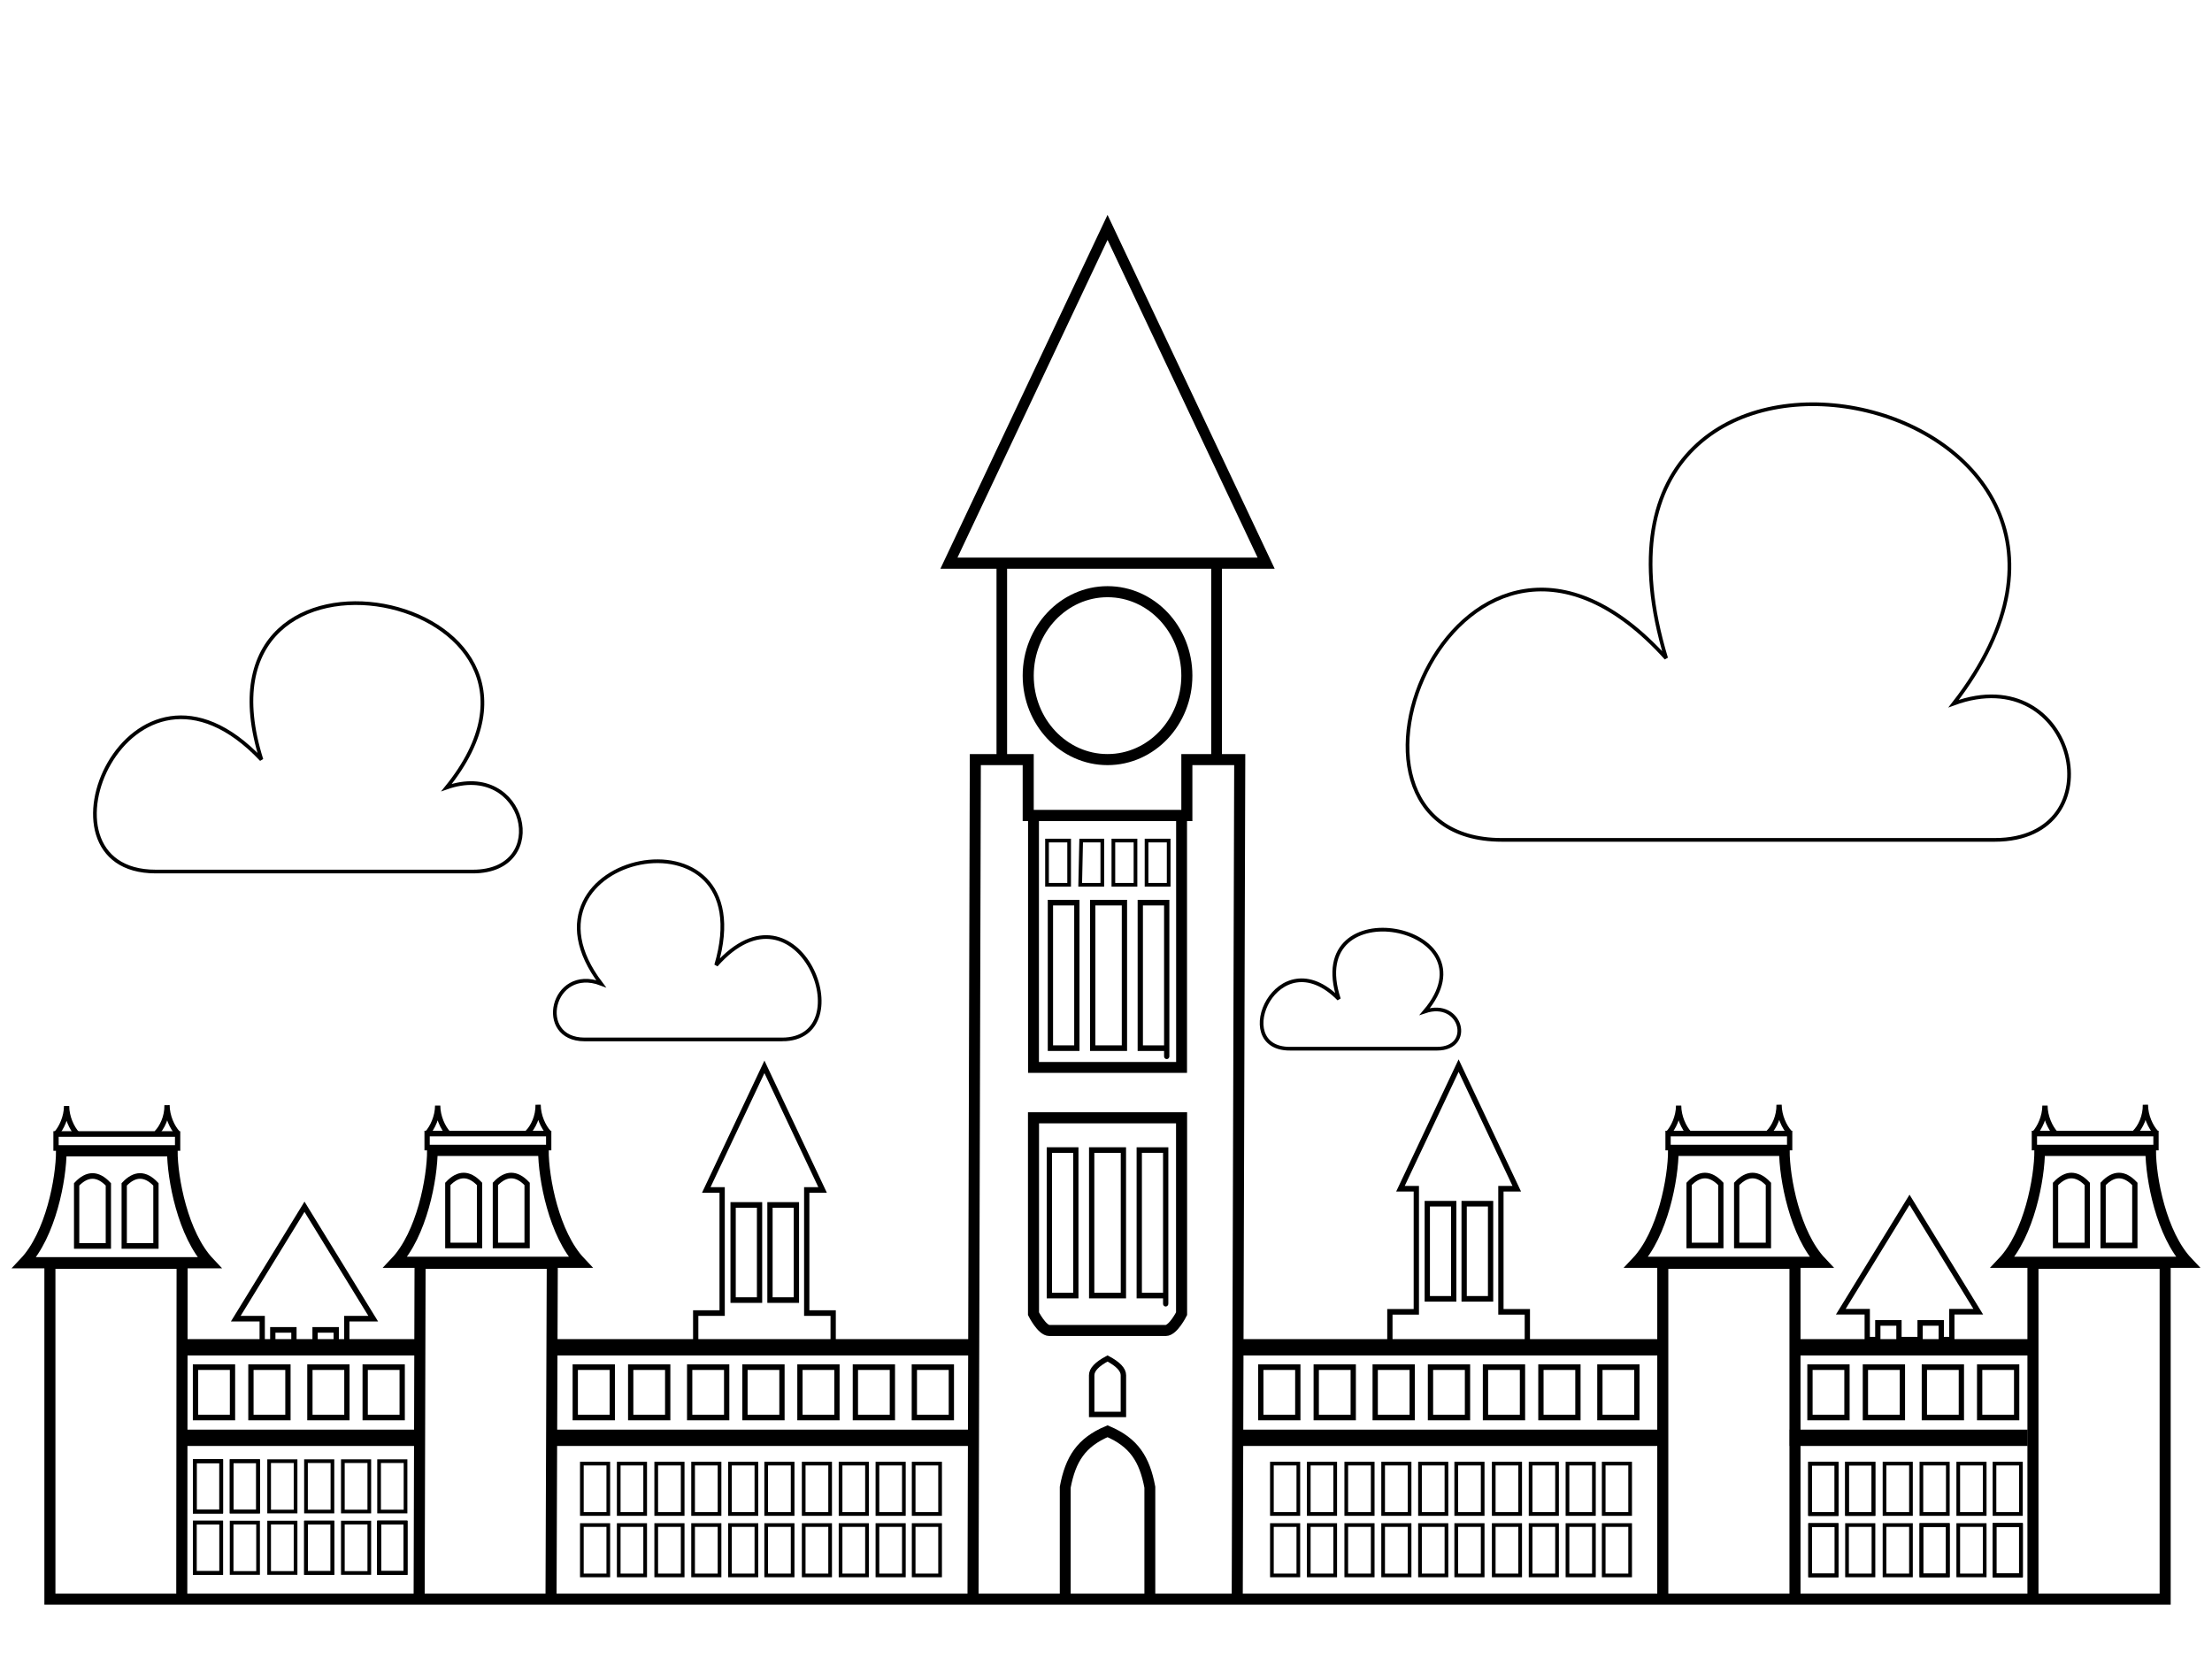<?xml version="1.0" encoding="UTF-8" standalone="no"?>
<svg
   xmlns:dc="http://purl.org/dc/elements/1.1/"
   xmlns:cc="http://creativecommons.org/ns#"
   xmlns:rdf="http://www.w3.org/1999/02/22-rdf-syntax-ns#"
   xmlns:svg="http://www.w3.org/2000/svg"
   xmlns="http://www.w3.org/2000/svg"
   xmlns:sodipodi="http://sodipodi.sourceforge.net/DTD/sodipodi-0.dtd"
   xmlns:inkscape="http://www.inkscape.org/namespaces/inkscape"
   width="100%"
   height="100%"
   viewBox="0 0 600 450"
   id="svg9364"
   version="1.1"
   inkscape:version="0.91 r13725"
   sodipodi:docname="PARLIAMENT.svg"
   class="test">
  <defs
     id="defs192" />
  <sodipodi:namedview
     pagecolor="#ffffff"
     bordercolor="#666666"
     borderopacity="1"
     objecttolerance="10"
     gridtolerance="10"
     guidetolerance="10"
     inkscape:pageopacity="0"
     inkscape:pageshadow="2"
     inkscape:window-width="1034"
     inkscape:window-height="738"
     id="namedview190"
     showgrid="false"
     inkscape:zoom="0.52444444"
     inkscape:cx="230.40255"
     inkscape:cy="225"
     inkscape:window-x="230"
     inkscape:window-y="3"
     inkscape:window-maximized="0"
     inkscape:current-layer="svg9364" />
  <g
     transform="translate(0,-602.362)"
     id="g3">
    <path
       class="border"
       id="path9149"
       d="m 13.536,1036.128 573.758,0 0,-91.09 -35.86,0 0,91.09 -64.547,0 0,-91.09 -35.86,0 0,91.09 -115.43,0 0.679,-227.728 -14.344,0 0,15.182 -43.032,0 0,-15.182 -14.344,0 c -0.206,74.672 -0.43,156.004 -0.628,227.728 l -114.465,0 0.342,-91.093 -35.86,0 -0.253,91.093 -64.387,0 0.092,-91.093 -35.86,0 z"
       style="fill:none;stroke:#000000;stroke-width:3;stroke-opacity:1"
       inkscape:connector-curvature="0" />
    <path
       class="windows"
       id="path9185"
       d="m 52.828,1015.362 7.172,0 0,13.663 -7.172,0 z"
       style="fill:none;stroke:#000000;stroke-width:1;stroke-opacity:1"
       inkscape:connector-curvature="0" />
    <path
       id="path9189"
       d="m 52.828,998.699 7.172,0 0,13.664 -7.172,0 z"
       style="fill:none;stroke:#000000;stroke-width:1;stroke-opacity:1"
       inkscape:connector-curvature="0" />
    <ellipse
       class="clock"
       cy="785.628"
       cx="300.417"
       id="circle9209"
       style="fill:none;stroke:#000000;stroke-width:3;stroke-opacity:1"
       rx="21.516"
       ry="22.772" />
    <g
       transform="matrix(1.434,0,0,1.518,300.417,-569.126)"
       id="g9211">
      <path
         style="fill:none;stroke:#000000;stroke-width:1;stroke-opacity:1"
         d="m -189,983.362 0,11 -6,0 0,-11 c 2,-2 4,-2 6,0 z"
         id="path9221"
         inkscape:connector-curvature="0" />
      <path
         style="fill:none;stroke:#000000;stroke-width:1;stroke-opacity:1"
         d="m -186,983.362 c 2,-2 4,-2 6,0 l 0,11 -6,0 z"
         id="path9223"
         inkscape:connector-curvature="0" />
    </g>
    <path
       id="path9233"
       d="m 280.335,823.582 40.163,0 0,68.317 -40.163,0 z"
       style="fill:none;stroke:#000000;stroke-width:2.951;stroke-opacity:1"
       inkscape:connector-curvature="0" />
    <path
       id="path9235"
       d="m 280.335,905.563 40.163,0 0,53.136 c 0,0 -2.275,4.554 -4.303,4.554 l -31.556,0 c -2.029,0 -4.303,-4.554 -4.303,-4.554 z"
       style="fill:none;stroke:#000000;stroke-width:3;stroke-opacity:1"
       inkscape:connector-curvature="0" />
    <path
       id="path9237"
       d="m 288.942,1036.125 0,-30.363 c 1.434,-7.591 4.303,-12.145 11.475,-15.182 7.172,3.036 10.041,7.591 11.475,15.182 l 0,30.363"
       style="fill:none;stroke:#000000;stroke-width:2.951;stroke-opacity:1"
       inkscape:connector-curvature="0" />
    <path
       id="path9239"
       d="m 296.114,986.026 8.606,0 0,-10.627 c 0,-1.518 -1.434,-3.036 -4.303,-4.554 -2.869,1.518 -4.303,3.036 -4.303,4.554 z"
       style="fill:none;stroke:#000000;stroke-width:1.476px;stroke-opacity:1"
       inkscape:connector-curvature="0" />
    <g
       transform="matrix(1.434,0,0,1.518,300.417,-560.213)"
       id="g9241"
       style="stroke-width:1">
      <path
         style="fill:none;stroke:#000000;stroke-opacity:1"
         d="m -11,971.362 5,0 0,26 -5,0 z"
         id="path9243"
         inkscape:connector-curvature="0" />
      <path
         id="path9245"
         d="m 6,971.362 5,0 c 0,47.722 0,16.667 0,26 l -5,0 z"
         style="fill:none;stroke:#000000;stroke-opacity:1"
         inkscape:connector-curvature="0" />
      <path
         style="fill:none;stroke:#000000;stroke-opacity:1"
         d="m -3,971.362 6,0 0,26 -6,0 z"
         id="path9247"
         inkscape:connector-curvature="0" />
    </g>
    <path
       style="fill:none;stroke:#000000;stroke-width:1;stroke-opacity:1"
       d="m 284,842.362 6,0 0,-12 -6,0 z"
       id="path9251"
       inkscape:connector-curvature="0" />
    <g
       style="stroke-width:2"
       transform="matrix(1.434,0,0,1.518,300.417,-561.535)"
       id="g9259">
      <path
         style="fill:none;stroke:#000000;stroke-width:2;stroke-opacity:1"
         d="m -30,867.362 60,0 -30,-60 z"
         id="path9261"
         inkscape:connector-curvature="0" />
      <path
         style="fill:none;stroke:#000000;stroke-width:2.033;stroke-opacity:1"
         d="m 20.624,901.678 0,-35"
         id="path9263-5"
         inkscape:connector-curvature="0" />
      <path
         style="fill:none;stroke:#000000;stroke-width:2;stroke-opacity:1"
         d="m -20,902.362 0,-35"
         id="path9263"
         inkscape:connector-curvature="0" />
      <g
         style="stroke-width:1"
         id="g9267">
        <path
           id="path9271"
           d="m -70.824,982.038 5,0 0,17 -5,0 z"
           style="fill:none;stroke:#000000;stroke-width:1;stroke-opacity:1"
           transform="translate(1.2053277e-8,3.168235e-6)"
           inkscape:connector-curvature="0" />
        <path
           id="path9271-0"
           d="m -63.852,982.038 5,0 0,17 -5,0 z"
           style="fill:none;stroke:#000000;stroke-width:1;stroke-opacity:1"
           inkscape:connector-curvature="0" />
        <path
           id="path9271-5"
           d="m 60.482,981.817 5,0 0,17 -5,0 z"
           style="fill:none;stroke:#000000;stroke-width:1;stroke-opacity:1"
           inkscape:connector-curvature="0" />
        <path
           id="path9271-0-8"
           d="m 67.454,981.817 5,0 0,17 -5,0 z"
           style="fill:none;stroke:#000000;stroke-width:1;stroke-opacity:1"
           inkscape:connector-curvature="0" />
      </g>
    </g>
    <g
       class="clouds"
       id="g4573">
      <path
         style="fill:none;stroke:#000000;stroke-width:1;stroke-opacity:1"
         d="m 42.227,838.764 86.063,0 c 21.516,0 14.344,-30.363 -7.172,-22.772 43.032,-53.136 -71.719,-75.908 -50.204,-7.591 -35.86,-37.954 -64.547,30.363 -28.688,30.363 z"
         id="path9279"
         inkscape:connector-curvature="0" />
      <path
         id="path9281"
         d="m 407.378,830.176 133.681,0 c 33.42,0 22.28,-49.277 -11.14,-36.958 66.84,-86.234 -111.401,-123.192 -77.98,-12.319 -55.7,-61.596 -100.261,49.277 -44.56,49.277 z"
         style="fill:none;stroke:#000000;stroke-width:1;stroke-opacity:1"
         inkscape:connector-curvature="0" />
      <path
         id="path9283"
         d="m 212.096,884.309 -53.52,0 c -13.38,0 -8.92,-20.158 4.46,-15.118 -26.76,-35.276 44.6,-50.394 31.22,-5.039 22.3,-25.197 40.14,20.158 17.84,20.158 z"
         style="fill:none;stroke:#000000;stroke-width:1;stroke-opacity:1"
         inkscape:connector-curvature="0" />
      <path
         style="fill:none;stroke:#000000;stroke-width:1;stroke-opacity:1"
         d="m 349.853,886.817 39.956,0 c 9.989,0 6.659,-13.466 -3.33,-10.099 19.978,-23.565 -33.297,-33.664 -23.308,-3.367 -16.648,-16.832 -29.967,13.466 -13.319,13.466 z"
         id="path9285"
         inkscape:connector-curvature="0" />
    </g>
    <g
       transform="matrix(1.434,0,0,1.518,401.099,-569.244)"
       id="g9211-1">
      <path
         style="fill:none;stroke:#000000;stroke-width:1;stroke-opacity:1"
         d="m -189,983.362 0,11 -6,0 0,-11 c 2,-2 4,-2 6,0 z"
         id="path9221-4"
         inkscape:connector-curvature="0" />
      <path
         style="fill:none;stroke:#000000;stroke-width:1;stroke-opacity:1"
         d="m -186,983.362 c 2,-2 4,-2 6,0 l 0,11 -6,0 z"
         id="path9223-6"
         inkscape:connector-curvature="0" />
    </g>
    <g
       transform="matrix(1.434,0,0,1.518,737.796,-569.244)"
       id="g9211-0">
      <path
         style="fill:none;stroke:#000000;stroke-width:1;stroke-opacity:1"
         d="m -189,983.362 0,11 -6,0 0,-11 c 2,-2 4,-2 6,0 z"
         id="path9221-0"
         inkscape:connector-curvature="0" />
      <path
         style="fill:none;stroke:#000000;stroke-width:1;stroke-opacity:1"
         d="m -186,983.362 c 2,-2 4,-2 6,0 l 0,11 -6,0 z"
         id="path9223-1"
         inkscape:connector-curvature="0" />
    </g>
    <g
       transform="matrix(1.434,0,0,1.518,837.19,-569.244)"
       id="g9211-18">
      <g
         class="roofs"
         id="g4605">
        <path
           transform="translate(-374.218,0.078)"
           id="path9213"
           d="m -170,997.362 -35,0 c 5,-5 7,-15 7,-20 l 21,0 c 0,5 2,15 7,20 z"
           style="fill:none;stroke:#000000;stroke-width:2;stroke-opacity:1"
           inkscape:connector-curvature="0" />
        <path
           transform="translate(-374.218,0.078)"
           id="path9215"
           d="m -199,977.362 0,-3 23,0 0,3"
           style="fill:none;stroke:#000000;stroke-width:1px;stroke-opacity:1"
           inkscape:connector-curvature="0" />
        <path
           transform="translate(-374.218,0.078)"
           id="path9217"
           d="m -199,974.362 c 1,-1 2,-3 2,-5 0,2 1,4 2,5"
           style="fill:none;stroke:#000000;stroke-width:1;stroke-opacity:1"
           inkscape:connector-curvature="0" />
        <path
           transform="translate(-374.218,0.078)"
           id="path9219"
           d="m -176.002,974.215 c -1,-1 -2,-3 -2,-5 0.05,2.083 -0.931,4.003 -2,5"
           style="fill:none;stroke:#000000;stroke-width:1;stroke-opacity:1"
           inkscape:connector-curvature="0" />
        <path
           transform="translate(-374.218,5.078)"
           id="path9265"
           d="m -160,1007.362 0,-5 -5,0 13,-20 13,20 -5,0 0,5 -2,0 0,-3 -4,0 0,3 -4,0 0,-3 -4,0 0,3 z"
           style="fill:none;stroke:#000000;stroke-width:1;stroke-opacity:1"
           inkscape:connector-curvature="0" />
        <path
           transform="translate(-374.218,5.078)"
           style="fill:none;stroke:#000000;stroke-width:1;stroke-opacity:1"
           d="m -78,1007.362 0,-6 5,0 0,-22 -3,0 11,-22 11,22 -3,0 0,22 5,0 0,6"
           id="path9269"
           inkscape:connector-curvature="0" />
        <path
           transform="translate(-374.218,5.078)"
           style="fill:none;stroke:#000000;stroke-width:1;stroke-opacity:1"
           d="m 53.306,1007.14 0,-6 5,0 0,-22 -3,0 11,-22 11,22 -3,0 0,22 5,0 0,6"
           id="path9269-3"
           inkscape:connector-curvature="0" />
        <path
           transform="translate(-374.218,5.078)"
           id="path9265-0"
           d="m 143.599,1006.117 0,-5 -5,0 13,-20 13,20 -5,0 0,5 -2,0 0,-3 -4,0 0,3 -4,0 0,-3 -4,0 0,3 z"
           style="fill:none;stroke:#000000;stroke-width:1;stroke-opacity:1"
           inkscape:connector-curvature="0" />
        <path
           transform="translate(-304.026,-6.5868971e-6)"
           id="path9213-9"
           d="m -170,997.362 -35,0 c 5,-5 7,-15 7,-20 l 21,0 c 0,5 2,15 7,20 z"
           style="fill:none;stroke:#000000;stroke-width:2;stroke-opacity:1"
           inkscape:connector-curvature="0" />
        <path
           transform="translate(-304.026,-6.5868971e-6)"
           id="path9215-9"
           d="m -199,977.362 0,-3 23,0 0,3"
           style="fill:none;stroke:#000000;stroke-width:1px;stroke-opacity:1"
           inkscape:connector-curvature="0" />
        <path
           transform="translate(-304.026,-6.5868971e-6)"
           id="path9217-1"
           d="m -199,974.362 c 1,-1 2,-3 2,-5 0,2 1,4 2,5"
           style="fill:none;stroke:#000000;stroke-width:1;stroke-opacity:1"
           inkscape:connector-curvature="0" />
        <path
           transform="translate(-304.026,-6.5868971e-6)"
           id="path9219-2"
           d="m -176.002,974.215 c -1,-1 -2,-3 -2,-5 0.05,2.083 -0.931,4.003 -2,5"
           style="fill:none;stroke:#000000;stroke-width:1;stroke-opacity:1"
           inkscape:connector-curvature="0" />
        <path
           transform="translate(-69.294,-6.5868971e-6)"
           id="path9213-0"
           d="m -170,997.362 -35,0 c 5,-5 7,-15 7,-20 l 21,0 c 0,5 2,15 7,20 z"
           style="fill:none;stroke:#000000;stroke-width:2;stroke-opacity:1"
           inkscape:connector-curvature="0" />
        <path
           transform="translate(-69.294,-6.5868971e-6)"
           id="path9215-4"
           d="m -199,977.362 0,-3 23,0 0,3"
           style="fill:none;stroke:#000000;stroke-width:1px;stroke-opacity:1"
           inkscape:connector-curvature="0" />
        <path
           transform="translate(-69.294,-6.5868971e-6)"
           id="path9217-0"
           d="m -199,974.362 c 1,-1 2,-3 2,-5 0,2 1,4 2,5"
           style="fill:none;stroke:#000000;stroke-width:1;stroke-opacity:1"
           inkscape:connector-curvature="0" />
        <path
           transform="translate(-69.294,-6.5868971e-6)"
           id="path9219-4"
           d="m -176.002,974.215 c -1,-1 -2,-3 -2,-5 0.05,2.083 -0.931,4.003 -2,5"
           style="fill:none;stroke:#000000;stroke-width:1;stroke-opacity:1"
           inkscape:connector-curvature="0" />
        <path
           id="path9213-7"
           d="m -170,997.362 -35,0 c 5,-5 7,-15 7,-20 l 21,0 c 0,5 2,15 7,20 z"
           style="fill:none;stroke:#000000;stroke-width:2;stroke-opacity:1"
           inkscape:connector-curvature="0" />
        <path
           id="path9215-7"
           d="m -199,977.362 0,-3 23,0 0,3"
           style="fill:none;stroke:#000000;stroke-width:1px;stroke-opacity:1"
           inkscape:connector-curvature="0" />
        <path
           id="path9217-01"
           d="m -199,974.362 c 1,-1 2,-3 2,-5 0,2 1,4 2,5"
           style="fill:none;stroke:#000000;stroke-width:1;stroke-opacity:1"
           inkscape:connector-curvature="0" />
        <path
           class="windows"
           id="path9219-6"
           d="m -176.002,974.215 c -1,-1 -2,-3 -2,-5 0.05,2.083 -0.931,4.003 -2,5"
           style="fill:none;stroke:#000000;stroke-width:1;stroke-opacity:1"
           inkscape:connector-curvature="0" />
      </g>
      <path
         class="windows"
         style="fill:none;stroke:#000000;stroke-width:1;stroke-opacity:1"
         d="m -189,983.362 0,11 -6,0 0,-11 c 2,-2 4,-2 6,0 z"
         id="uw1"
         inkscape:connector-curvature="0" />
      <path
         class="windows"
         uw2="path9223-66"
         style="fill:none;stroke:#000000;stroke-width:1;stroke-opacity:1"
         d="m -186,983.362 c 2,-2 4,-2 6,0 l 0,11 -6,0 z"
         id="path9223-66"
         inkscape:connector-curvature="0" />
    </g>
    <path
       class="windows"
       style="fill:none;stroke:#000000;stroke-width:1;stroke-opacity:1"
       d="m 302,830.362 6,0 0,12 -6,0 z"
       id="w2"
       inkscape:connector-curvature="0" />
    <path
       class="windows"
       style="fill:none;stroke:#000000;stroke-width:1;stroke-opacity:1"
       d="m 311,830.362 6,0 0,12 -6,0 z"
       id="w3"
       inkscape:connector-curvature="0" />
    <g
       transform="matrix(1.434,0,0,1.518,300.697,-627.326)"
       class="windows"
       id="g9241-3"
       style="stroke-width:0.678">
      <path
         class="windows"
         style="fill:none;stroke:#000000;stroke-width:1;stroke-opacity:1"
         d="m -11,971.362 5,0 0,26 -5,0 z"
         id="w4"
         inkscape:connector-curvature="0" />
      <path
         class="windows"
         id="w5"
         d="m 6,971.362 5,0 c 0,47.722 0,16.667 0,26 l -5,0 z"
         style="fill:none;stroke:#000000;stroke-width:1;stroke-opacity:1"
         inkscape:connector-curvature="0" />
      <path
         class="windows"
         style="fill:none;stroke:#000000;stroke-width:1;stroke-opacity:1"
         d="m -3,971.362 6,0 0,26 -6,0 z"
         id="w6"
         inkscape:connector-curvature="0" />
    </g>
    <path
       class="windows"
       style="fill:none;stroke:#000000;stroke-width:1;stroke-opacity:1"
       d="m 293.262,830.362 5.738,0 0,12 -6,0 z"
       id="w1"
       inkscape:connector-curvature="0" />
    <g
       class="wall"
       id="g4579">
      <path
         style="fill:none;stroke:#000000;stroke-width:4.427;stroke-opacity:1"
         d="m 49.399,967.808 64.547,0"
         id="path9151"
         inkscape:connector-curvature="0" />
      <path
         style="fill:none;stroke:#000000;stroke-width:4.427;stroke-opacity:1"
         d="m 115,992.362 -64.547,0"
         id="path9153"
         inkscape:connector-curvature="0" />
      <path
         style="fill:none;stroke:#000000;stroke-width:4.427;stroke-opacity:1"
         d="m 149.806,967.808 114.751,0"
         id="path9155"
         inkscape:connector-curvature="0" />
      <path
         style="fill:none;stroke:#000000;stroke-width:4.427;stroke-opacity:1"
         d="m 336.276,967.808 114.751,0"
         id="path9159"
         inkscape:connector-curvature="0" />
      <path
         style="fill:none;stroke:#000000;stroke-width:4.427;stroke-opacity:1"
         d="m 335,992.362 114.751,0"
         id="path9161"
         inkscape:connector-curvature="0" />
      <path
         style="fill:none;stroke:#000000;stroke-width:4.427;stroke-opacity:1"
         d="m 486.887,967.808 64.547,0"
         id="path9163"
         inkscape:connector-curvature="0" />
      <path
         style="fill:none;stroke:#000000;stroke-width:4.427;stroke-opacity:1"
         d="m 485.453,992.362 64.547,0"
         id="path9165"
         inkscape:connector-curvature="0" />
      <path
         style="fill:none;stroke:#000000;stroke-width:4.427;stroke-opacity:1"
         d="m 150,992.362 114.751,0"
         id="path9155-6"
         inkscape:connector-curvature="0" />
    </g>
    <path
       id="path9189-7"
       d="m 62.828,998.699 7.172,0 0,13.664 -7.172,0 z"
       style="fill:none;stroke:#000000;stroke-width:1;stroke-opacity:1"
       inkscape:connector-curvature="0" />
    <path
       class="windows"
       id="path9185-0-2"
       d="m 83,1015.362 7.172,0 0,13.663 -7.172,0 z"
       style="fill:none;stroke:#000000;stroke-width:1;stroke-opacity:1"
       inkscape:connector-curvature="0" />
    <path
       id="path9185-0-2-4"
       d="m 102.828,1015.362 7.172,0 0,13.663 -7.172,0 z"
       style="fill:none;stroke:#000000;stroke-width:1;stroke-opacity:1"
       inkscape:connector-curvature="0" />
    <path
       style="fill:none;stroke:#000000;stroke-width:1;stroke-opacity:1"
       d="m 52.828,998.699 7.172,0 0,13.664 -7.172,0 z"
       id="path4443"
       inkscape:connector-curvature="0" />
    <path
       style="fill:none;stroke:#000000;stroke-width:1;stroke-opacity:1"
       d="m 102.828,1015.362 7.172,0 0,13.663 -7.172,0 z"
       id="path4449"
       inkscape:connector-curvature="0" />
    <path
       style="fill:none;stroke:#000000;stroke-width:1;stroke-opacity:1"
       d="m 491,1016.026 7.172,0 0,13.663 -7.172,0 z"
       id="path4535"
       inkscape:connector-curvature="0" />
    <path
       style="fill:none;stroke:#000000;stroke-width:1;stroke-opacity:1"
       d="m 491,999.362 7.172,0 0,13.664 -7.172,0 z"
       id="path4537"
       inkscape:connector-curvature="0" />
    <path
       style="fill:none;stroke:#000000;stroke-width:1;stroke-opacity:1"
       d="m 501,999.362 7.172,0 0,13.664 -7.172,0 z"
       id="path4541"
       inkscape:connector-curvature="0" />
    <path
       style="fill:none;stroke:#000000;stroke-width:1;stroke-opacity:1"
       d="m 521.172,1016.026 7.172,0 0,13.663 -7.172,0 z"
       id="path4547"
       inkscape:connector-curvature="0" />
    <path
       style="fill:none;stroke:#000000;stroke-width:1;stroke-opacity:1"
       d="m 541,1016.026 7.172,0 0,13.663 -7.172,0 z"
       id="path4555"
       inkscape:connector-curvature="0" />
    <path
       id="path4561"
       d="m 491,999.362 7.172,0 0,13.664 -7.172,0 z"
       style="fill:none;stroke:#000000;stroke-width:1;stroke-opacity:1"
       inkscape:connector-curvature="0" />
    <path
       id="path4567"
       d="m 541,1016.026 7.172,0 0,13.663 -7.172,0 z"
       style="fill:none;stroke:#000000;stroke-width:1;stroke-opacity:1"
       inkscape:connector-curvature="0" />
    <g
       class="windows"
       id="g4651">
      <g
         class="windows"
         style="stroke-width:1"
         id="g9167"
         transform="matrix(1.434,0,0,1.518,300.398,-561.341)">
        <g
           class="windows"
           id="g4400">
          <g
             class="windows"
             id="g10497-0"
             style="stroke-width:1"
             transform="translate(71.836,0)">
            <path
               id="path9169-3"
               d="m -172.505,1010.894 7,0 0,9 -7,0 z"
               style="fill:none;stroke:#000000;stroke-opacity:1"
               inkscape:connector-curvature="0" />
            <path
               id="path9169-8-3"
               d="m -162.019,1010.894 7,0 0,9 -7,0 z"
               style="fill:none;stroke:#000000;stroke-opacity:1"
               inkscape:connector-curvature="0" />
            <path
               id="path9169-7-9"
               d="m -150.865,1010.894 7,0 0,9 -7,0 z"
               style="fill:none;stroke:#000000;stroke-opacity:1"
               inkscape:connector-curvature="0" />
            <path
               id="path9169-8-9-1"
               d="m -140.407,1010.894 7,0 0,9 -7,0 z"
               style="fill:none;stroke:#000000;stroke-opacity:1"
               inkscape:connector-curvature="0" />
          </g>
          <g
             class="windows"
             id="g10497-0-3"
             style="stroke-width:1"
             transform="translate(114.335,0)">
            <path
               id="path9169-3-9"
               d="m -172.505,1010.894 7,0 0,9 -7,0 z"
               style="fill:none;stroke:#000000;stroke-opacity:1"
               inkscape:connector-curvature="0" />
            <path
               id="path9169-8-3-2"
               d="m -162.019,1010.894 7,0 0,9 -7,0 z"
               style="fill:none;stroke:#000000;stroke-opacity:1"
               inkscape:connector-curvature="0" />
            <path
               id="path9169-7-9-4"
               d="m -150.865,1010.894 7,0 0,9 -7,0 z"
               style="fill:none;stroke:#000000;stroke-opacity:1"
               inkscape:connector-curvature="0" />
          </g>
        </g>
        <g
           class="windows"
           id="g4411"
           transform="translate(129.672,0)">
          <g
             transform="translate(71.836,0)"
             style="stroke-width:1"
             id="g4413">
            <path
               style="fill:none;stroke:#000000;stroke-opacity:1"
               d="m -172.505,1010.894 7,0 0,9 -7,0 z"
               id="path4415"
               inkscape:connector-curvature="0" />
            <path
               style="fill:none;stroke:#000000;stroke-opacity:1"
               d="m -162.019,1010.894 7,0 0,9 -7,0 z"
               id="path4417"
               inkscape:connector-curvature="0" />
            <path
               style="fill:none;stroke:#000000;stroke-opacity:1"
               d="m -150.865,1010.894 7,0 0,9 -7,0 z"
               id="path4419"
               inkscape:connector-curvature="0" />
            <path
               style="fill:none;stroke:#000000;stroke-opacity:1"
               d="m -140.407,1010.894 7,0 0,9 -7,0 z"
               id="path4421"
               inkscape:connector-curvature="0" />
          </g>
          <g
             transform="translate(114.335,0)"
             style="stroke-width:1"
             id="g4423">
            <path
               style="fill:none;stroke:#000000;stroke-opacity:1"
               d="m -172.505,1010.894 7,0 0,9 -7,0 z"
               id="path4425"
               inkscape:connector-curvature="0" />
            <path
               style="fill:none;stroke:#000000;stroke-opacity:1"
               d="m -162.019,1010.894 7,0 0,9 -7,0 z"
               id="path4427"
               inkscape:connector-curvature="0" />
            <path
               style="fill:none;stroke:#000000;stroke-opacity:1"
               d="m -150.865,1010.894 7,0 0,9 -7,0 z"
               id="path4429"
               inkscape:connector-curvature="0" />
          </g>
        </g>
        <g
           id="g4431"
           transform="translate(305.385,0)">
          <path
             id="path4433"
             d="m -172.505,1010.894 7,0 0,9 -7,0 z"
             style="fill:none;stroke:#000000;stroke-opacity:1"
             inkscape:connector-curvature="0" />
          <path
             id="path4435"
             d="m -162.019,1010.894 7,0 0,9 -7,0 z"
             style="fill:none;stroke:#000000;stroke-opacity:1"
             inkscape:connector-curvature="0" />
          <path
             id="path4437"
             d="m -150.865,1010.894 7,0 0,9 -7,0 z"
             style="fill:none;stroke:#000000;stroke-opacity:1"
             inkscape:connector-curvature="0" />
          <path
             id="path4439"
             d="m -140.407,1010.894 7,0 0,9 -7,0 z"
             style="fill:none;stroke:#000000;stroke-opacity:1"
             inkscape:connector-curvature="0" />
        </g>
      </g>
      <g
         id="g4632">
        <g
           class="windows"
           id="g10497"
           style="stroke-width:1"
           transform="matrix(1.434,0,0,1.518,300.398,-561.341)">
          <path
             id="path9169"
             d="m -172.505,1010.894 7,0 0,9 -7,0 z"
             style="fill:none;stroke:#000000;stroke-opacity:1"
             inkscape:connector-curvature="0" />
          <path
             id="path9169-8"
             d="m -162.019,1010.894 7,0 0,9 -7,0 z"
             style="fill:none;stroke:#000000;stroke-opacity:1"
             inkscape:connector-curvature="0" />
          <path
             id="path9169-7"
             d="m -150.865,1010.894 7,0 0,9 -7,0 z"
             style="fill:none;stroke:#000000;stroke-opacity:1"
             inkscape:connector-curvature="0" />
          <path
             id="path9169-8-9"
             d="m -140.407,1010.894 7,0 0,9 -7,0 z"
             style="fill:none;stroke:#000000;stroke-opacity:1"
             inkscape:connector-curvature="0" />
        </g>
        <path
           class="windows"
           id="path9185-0"
           d="m 62.828,1015.362 7.172,0 0,13.663 -7.172,0 z"
           style="fill:none;stroke:#000000;stroke-width:1;stroke-opacity:1"
           inkscape:connector-curvature="0" />
        <path
           class="windows"
           id="path9185-8"
           d="m 73,1015.362 7.172,0 0,13.663 -7.172,0 z"
           style="fill:none;stroke:#000000;stroke-width:1;stroke-opacity:1"
           inkscape:connector-curvature="0" />
        <path
           id="path9189-8"
           d="m 73,998.699 7.172,0 0,13.664 -7.172,0 z"
           style="fill:none;stroke:#000000;stroke-width:1;stroke-opacity:1"
           inkscape:connector-curvature="0" />
        <path
           id="path9189-7-4"
           d="m 83,998.699 7.172,0 0,13.664 -7.172,0 z"
           style="fill:none;stroke:#000000;stroke-width:1;stroke-opacity:1"
           inkscape:connector-curvature="0" />
        <path
           id="path9185-8-5"
           d="m 93,1015.362 7.172,0 0,13.663 -7.172,0 z"
           style="fill:none;stroke:#000000;stroke-width:1;stroke-opacity:1"
           inkscape:connector-curvature="0" />
        <path
           id="path9189-8-6"
           d="m 93,998.698 7.172,0 0,13.664 -7.172,0 z"
           style="fill:none;stroke:#000000;stroke-width:1;stroke-opacity:1"
           inkscape:connector-curvature="0" />
        <path
           id="path9189-7-4-8"
           d="m 102.828,998.698 7.172,0 0,13.664 -7.172,0 z"
           style="fill:none;stroke:#000000;stroke-width:1;stroke-opacity:1"
           inkscape:connector-curvature="0" />
        <path
           style="fill:none;stroke:#000000;stroke-width:1;stroke-opacity:1"
           d="m 52.828,1015.362 7.172,0 0,13.663 -7.172,0 z"
           id="path4441"
           inkscape:connector-curvature="0" />
        <path
           style="fill:none;stroke:#000000;stroke-width:1;stroke-opacity:1"
           d="m 62.828,998.699 7.172,0 0,13.664 -7.172,0 z"
           id="path4445"
           inkscape:connector-curvature="0" />
        <path
           style="fill:none;stroke:#000000;stroke-width:1;stroke-opacity:1"
           d="m 83,1015.362 7.172,0 0,13.663 -7.172,0 z"
           id="path4447"
           inkscape:connector-curvature="0" />
        <path
           id="path4451"
           d="m 52.828,998.699 7.172,0 0,13.664 -7.172,0 z"
           style="fill:none;stroke:#000000;stroke-width:1;stroke-opacity:1"
           inkscape:connector-curvature="0" />
        <path
           id="path4453"
           d="m 102.828,1015.362 7.172,0 0,13.663 -7.172,0 z"
           style="fill:none;stroke:#000000;stroke-width:1;stroke-opacity:1"
           inkscape:connector-curvature="0" />
      </g>
      <path
         id="path4455"
         d="m 167.828,1016.026 7.172,0 0,13.663 -7.172,0 z"
         style="fill:none;stroke:#000000;stroke-width:1;stroke-opacity:1"
         inkscape:connector-curvature="0" />
      <path
         id="path4457"
         d="m 178,1016.026 7.172,0 0,13.663 -7.172,0 z"
         style="fill:none;stroke:#000000;stroke-width:1;stroke-opacity:1"
         inkscape:connector-curvature="0" />
      <path
         id="path4459"
         d="m 178,999.362 7.172,0 0,13.664 -7.172,0 z"
         style="fill:none;stroke:#000000;stroke-width:1;stroke-opacity:1"
         inkscape:connector-curvature="0" />
      <path
         id="path4461"
         d="m 188,999.362 7.172,0 0,13.664 -7.172,0 z"
         style="fill:none;stroke:#000000;stroke-width:1;stroke-opacity:1"
         inkscape:connector-curvature="0" />
      <path
         id="path4463"
         d="m 198,1016.026 7.172,0 0,13.663 -7.172,0 z"
         style="fill:none;stroke:#000000;stroke-width:1;stroke-opacity:1"
         inkscape:connector-curvature="0" />
      <path
         id="path4465"
         d="m 198,999.362 7.172,0 0,13.664 -7.172,0 z"
         style="fill:none;stroke:#000000;stroke-width:1;stroke-opacity:1"
         inkscape:connector-curvature="0" />
      <path
         id="path4467"
         d="m 207.828,999.362 7.172,0 0,13.664 -7.172,0 z"
         style="fill:none;stroke:#000000;stroke-width:1;stroke-opacity:1"
         inkscape:connector-curvature="0" />
      <path
         style="fill:none;stroke:#000000;stroke-width:1;stroke-opacity:1"
         d="m 157.828,1016.026 7.172,0 0,13.663 -7.172,0 z"
         id="path4469"
         inkscape:connector-curvature="0" />
      <path
         style="fill:none;stroke:#000000;stroke-width:1;stroke-opacity:1"
         d="m 167.828,999.362 7.172,0 0,13.664 -7.172,0 z"
         id="path4471"
         inkscape:connector-curvature="0" />
      <path
         style="fill:none;stroke:#000000;stroke-width:1;stroke-opacity:1"
         d="m 188,1016.026 7.172,0 0,13.663 -7.172,0 z"
         id="path4473"
         inkscape:connector-curvature="0" />
      <path
         id="path4475"
         d="m 157.828,999.362 7.172,0 0,13.664 -7.172,0 z"
         style="fill:none;stroke:#000000;stroke-width:1;stroke-opacity:1"
         inkscape:connector-curvature="0" />
      <path
         id="path4477"
         d="m 207.828,1016.026 7.172,0 0,13.663 -7.172,0 z"
         style="fill:none;stroke:#000000;stroke-width:1;stroke-opacity:1"
         inkscape:connector-curvature="0" />
      <path
         style="fill:none;stroke:#000000;stroke-width:1;stroke-opacity:1"
         d="m 218,1016.026 7.172,0 0,13.663 -7.172,0 z"
         id="path4479"
         inkscape:connector-curvature="0" />
      <path
         style="fill:none;stroke:#000000;stroke-width:1;stroke-opacity:1"
         d="m 218,999.362 7.172,0 0,13.664 -7.172,0 z"
         id="path4481"
         inkscape:connector-curvature="0" />
      <path
         style="fill:none;stroke:#000000;stroke-width:1;stroke-opacity:1"
         d="m 228,999.362 7.172,0 0,13.664 -7.172,0 z"
         id="path4483"
         inkscape:connector-curvature="0" />
      <path
         style="fill:none;stroke:#000000;stroke-width:1;stroke-opacity:1"
         d="m 238,1016.026 7.172,0 0,13.663 -7.172,0 z"
         id="path4485"
         inkscape:connector-curvature="0" />
      <path
         style="fill:none;stroke:#000000;stroke-width:1;stroke-opacity:1"
         d="m 238,999.362 7.172,0 0,13.664 -7.172,0 z"
         id="path4487"
         inkscape:connector-curvature="0" />
      <path
         style="fill:none;stroke:#000000;stroke-width:1;stroke-opacity:1"
         d="m 247.828,999.362 7.172,0 0,13.664 -7.172,0 z"
         id="path4489"
         inkscape:connector-curvature="0" />
      <path
         id="path4491"
         d="m 228,1016.026 7.172,0 0,13.663 -7.172,0 z"
         style="fill:none;stroke:#000000;stroke-width:1;stroke-opacity:1"
         inkscape:connector-curvature="0" />
      <path
         style="fill:none;stroke:#000000;stroke-width:1;stroke-opacity:1"
         d="m 247.828,1016.026 7.172,0 0,13.663 -7.172,0 z"
         id="path4493"
         inkscape:connector-curvature="0" />
      <path
         style="fill:none;stroke:#000000;stroke-width:1;stroke-opacity:1"
         d="m 355,1016.026 7.172,0 0,13.663 -7.172,0 z"
         id="path4495"
         inkscape:connector-curvature="0" />
      <path
         style="fill:none;stroke:#000000;stroke-width:1;stroke-opacity:1"
         d="m 365.172,1016.026 7.172,0 0,13.663 -7.172,0 z"
         id="path4497"
         inkscape:connector-curvature="0" />
      <path
         style="fill:none;stroke:#000000;stroke-width:1;stroke-opacity:1"
         d="m 365.172,999.362 7.172,0 0,13.664 -7.172,0 z"
         id="path4499"
         inkscape:connector-curvature="0" />
      <path
         style="fill:none;stroke:#000000;stroke-width:1;stroke-opacity:1"
         d="m 375.172,999.362 7.172,0 0,13.664 -7.172,0 z"
         id="path4501"
         inkscape:connector-curvature="0" />
      <path
         style="fill:none;stroke:#000000;stroke-width:1;stroke-opacity:1"
         d="m 385.172,1016.026 7.172,0 0,13.663 -7.172,0 z"
         id="path4503"
         inkscape:connector-curvature="0" />
      <path
         style="fill:none;stroke:#000000;stroke-width:1;stroke-opacity:1"
         d="m 385.172,999.362 7.172,0 0,13.664 -7.172,0 z"
         id="path4505"
         inkscape:connector-curvature="0" />
      <path
         style="fill:none;stroke:#000000;stroke-width:1;stroke-opacity:1"
         d="m 395,999.362 7.172,0 0,13.664 -7.172,0 z"
         id="path4507"
         inkscape:connector-curvature="0" />
      <path
         id="path4509"
         d="m 345,1016.026 7.172,0 0,13.663 -7.172,0 z"
         style="fill:none;stroke:#000000;stroke-width:1;stroke-opacity:1"
         inkscape:connector-curvature="0" />
      <path
         id="path4511"
         d="m 355,999.362 7.172,0 0,13.664 -7.172,0 z"
         style="fill:none;stroke:#000000;stroke-width:1;stroke-opacity:1"
         inkscape:connector-curvature="0" />
      <path
         id="path4513"
         d="m 375.172,1016.026 7.172,0 0,13.663 -7.172,0 z"
         style="fill:none;stroke:#000000;stroke-width:1;stroke-opacity:1"
         inkscape:connector-curvature="0" />
      <path
         style="fill:none;stroke:#000000;stroke-width:1;stroke-opacity:1"
         d="m 345,999.362 7.172,0 0,13.664 -7.172,0 z"
         id="path4515"
         inkscape:connector-curvature="0" />
      <path
         style="fill:none;stroke:#000000;stroke-width:1;stroke-opacity:1"
         d="m 395,1016.026 7.172,0 0,13.663 -7.172,0 z"
         id="path4517"
         inkscape:connector-curvature="0" />
      <path
         id="path4519"
         d="m 405.172,1016.026 7.172,0 0,13.663 -7.172,0 z"
         style="fill:none;stroke:#000000;stroke-width:1;stroke-opacity:1"
         inkscape:connector-curvature="0" />
      <path
         id="path4521"
         d="m 405.172,999.362 7.172,0 0,13.664 -7.172,0 z"
         style="fill:none;stroke:#000000;stroke-width:1;stroke-opacity:1"
         inkscape:connector-curvature="0" />
      <path
         id="path4523"
         d="m 415.172,999.362 7.172,0 0,13.664 -7.172,0 z"
         style="fill:none;stroke:#000000;stroke-width:1;stroke-opacity:1"
         inkscape:connector-curvature="0" />
      <path
         id="path4525"
         d="m 425.172,1016.026 7.172,0 0,13.663 -7.172,0 z"
         style="fill:none;stroke:#000000;stroke-width:1;stroke-opacity:1"
         inkscape:connector-curvature="0" />
      <path
         id="path4527"
         d="m 425.172,999.362 7.172,0 0,13.664 -7.172,0 z"
         style="fill:none;stroke:#000000;stroke-width:1;stroke-opacity:1"
         inkscape:connector-curvature="0" />
      <path
         id="path4529"
         d="m 435,999.362 7.172,0 0,13.664 -7.172,0 z"
         style="fill:none;stroke:#000000;stroke-width:1;stroke-opacity:1"
         inkscape:connector-curvature="0" />
      <path
         style="fill:none;stroke:#000000;stroke-width:1;stroke-opacity:1"
         d="m 415.172,1016.026 7.172,0 0,13.663 -7.172,0 z"
         id="path4531"
         inkscape:connector-curvature="0" />
      <path
         id="path4533"
         d="m 435,1016.026 7.172,0 0,13.663 -7.172,0 z"
         style="fill:none;stroke:#000000;stroke-width:1;stroke-opacity:1"
         inkscape:connector-curvature="0" />
      <path
         id="path4539"
         d="m 501,1016.026 7.172,0 0,13.663 -7.172,0 z"
         style="fill:none;stroke:#000000;stroke-width:1;stroke-opacity:1"
         inkscape:connector-curvature="0" />
      <path
         id="path4543"
         d="m 511.172,1016.026 7.172,0 0,13.663 -7.172,0 z"
         style="fill:none;stroke:#000000;stroke-width:1;stroke-opacity:1"
         inkscape:connector-curvature="0" />
      <path
         id="path4545"
         d="m 511.172,999.362 7.172,0 0,13.664 -7.172,0 z"
         style="fill:none;stroke:#000000;stroke-width:1;stroke-opacity:1"
         inkscape:connector-curvature="0" />
      <path
         id="path4549"
         d="m 521.172,999.362 7.172,0 0,13.664 -7.172,0 z"
         style="fill:none;stroke:#000000;stroke-width:1;stroke-opacity:1"
         inkscape:connector-curvature="0" />
      <path
         id="path4551"
         d="m 531.172,1016.026 7.172,0 0,13.663 -7.172,0 z"
         style="fill:none;stroke:#000000;stroke-width:1;stroke-opacity:1"
         inkscape:connector-curvature="0" />
      <path
         id="path4553"
         d="m 531.172,999.362 7.172,0 0,13.664 -7.172,0 z"
         style="fill:none;stroke:#000000;stroke-width:1;stroke-opacity:1"
         inkscape:connector-curvature="0" />
      <path
         id="path4557"
         d="m 541,999.362 7.172,0 0,13.664 -7.172,0 z"
         style="fill:none;stroke:#000000;stroke-width:1;stroke-opacity:1"
         inkscape:connector-curvature="0" />
      <path
         style="fill:none;stroke:#000000;stroke-width:1;stroke-opacity:1"
         d="m 491,1016.026 7.172,0 0,13.663 -7.172,0 z"
         id="path4559"
         inkscape:connector-curvature="0" />
      <path
         style="fill:none;stroke:#000000;stroke-width:1;stroke-opacity:1"
         d="m 501,999.362 7.172,0 0,13.664 -7.172,0 z"
         id="path4563"
         inkscape:connector-curvature="0" />
      <path
         style="fill:none;stroke:#000000;stroke-width:1;stroke-opacity:1"
         d="m 521.172,1016.026 7.172,0 0,13.663 -7.172,0 z"
         id="path4565"
         inkscape:connector-curvature="0" />
      <path
         id="path4569"
         d="m 491,999.362 7.172,0 0,13.664 -7.172,0 z"
         style="fill:none;stroke:#000000;stroke-width:1;stroke-opacity:1"
         inkscape:connector-curvature="0" />
      <path
         id="path4571"
         d="m 541,1016.026 7.172,0 0,13.663 -7.172,0 z"
         style="fill:none;stroke:#000000;stroke-width:1;stroke-opacity:1"
         inkscape:connector-curvature="0" />
    </g>
  </g>
</svg>
